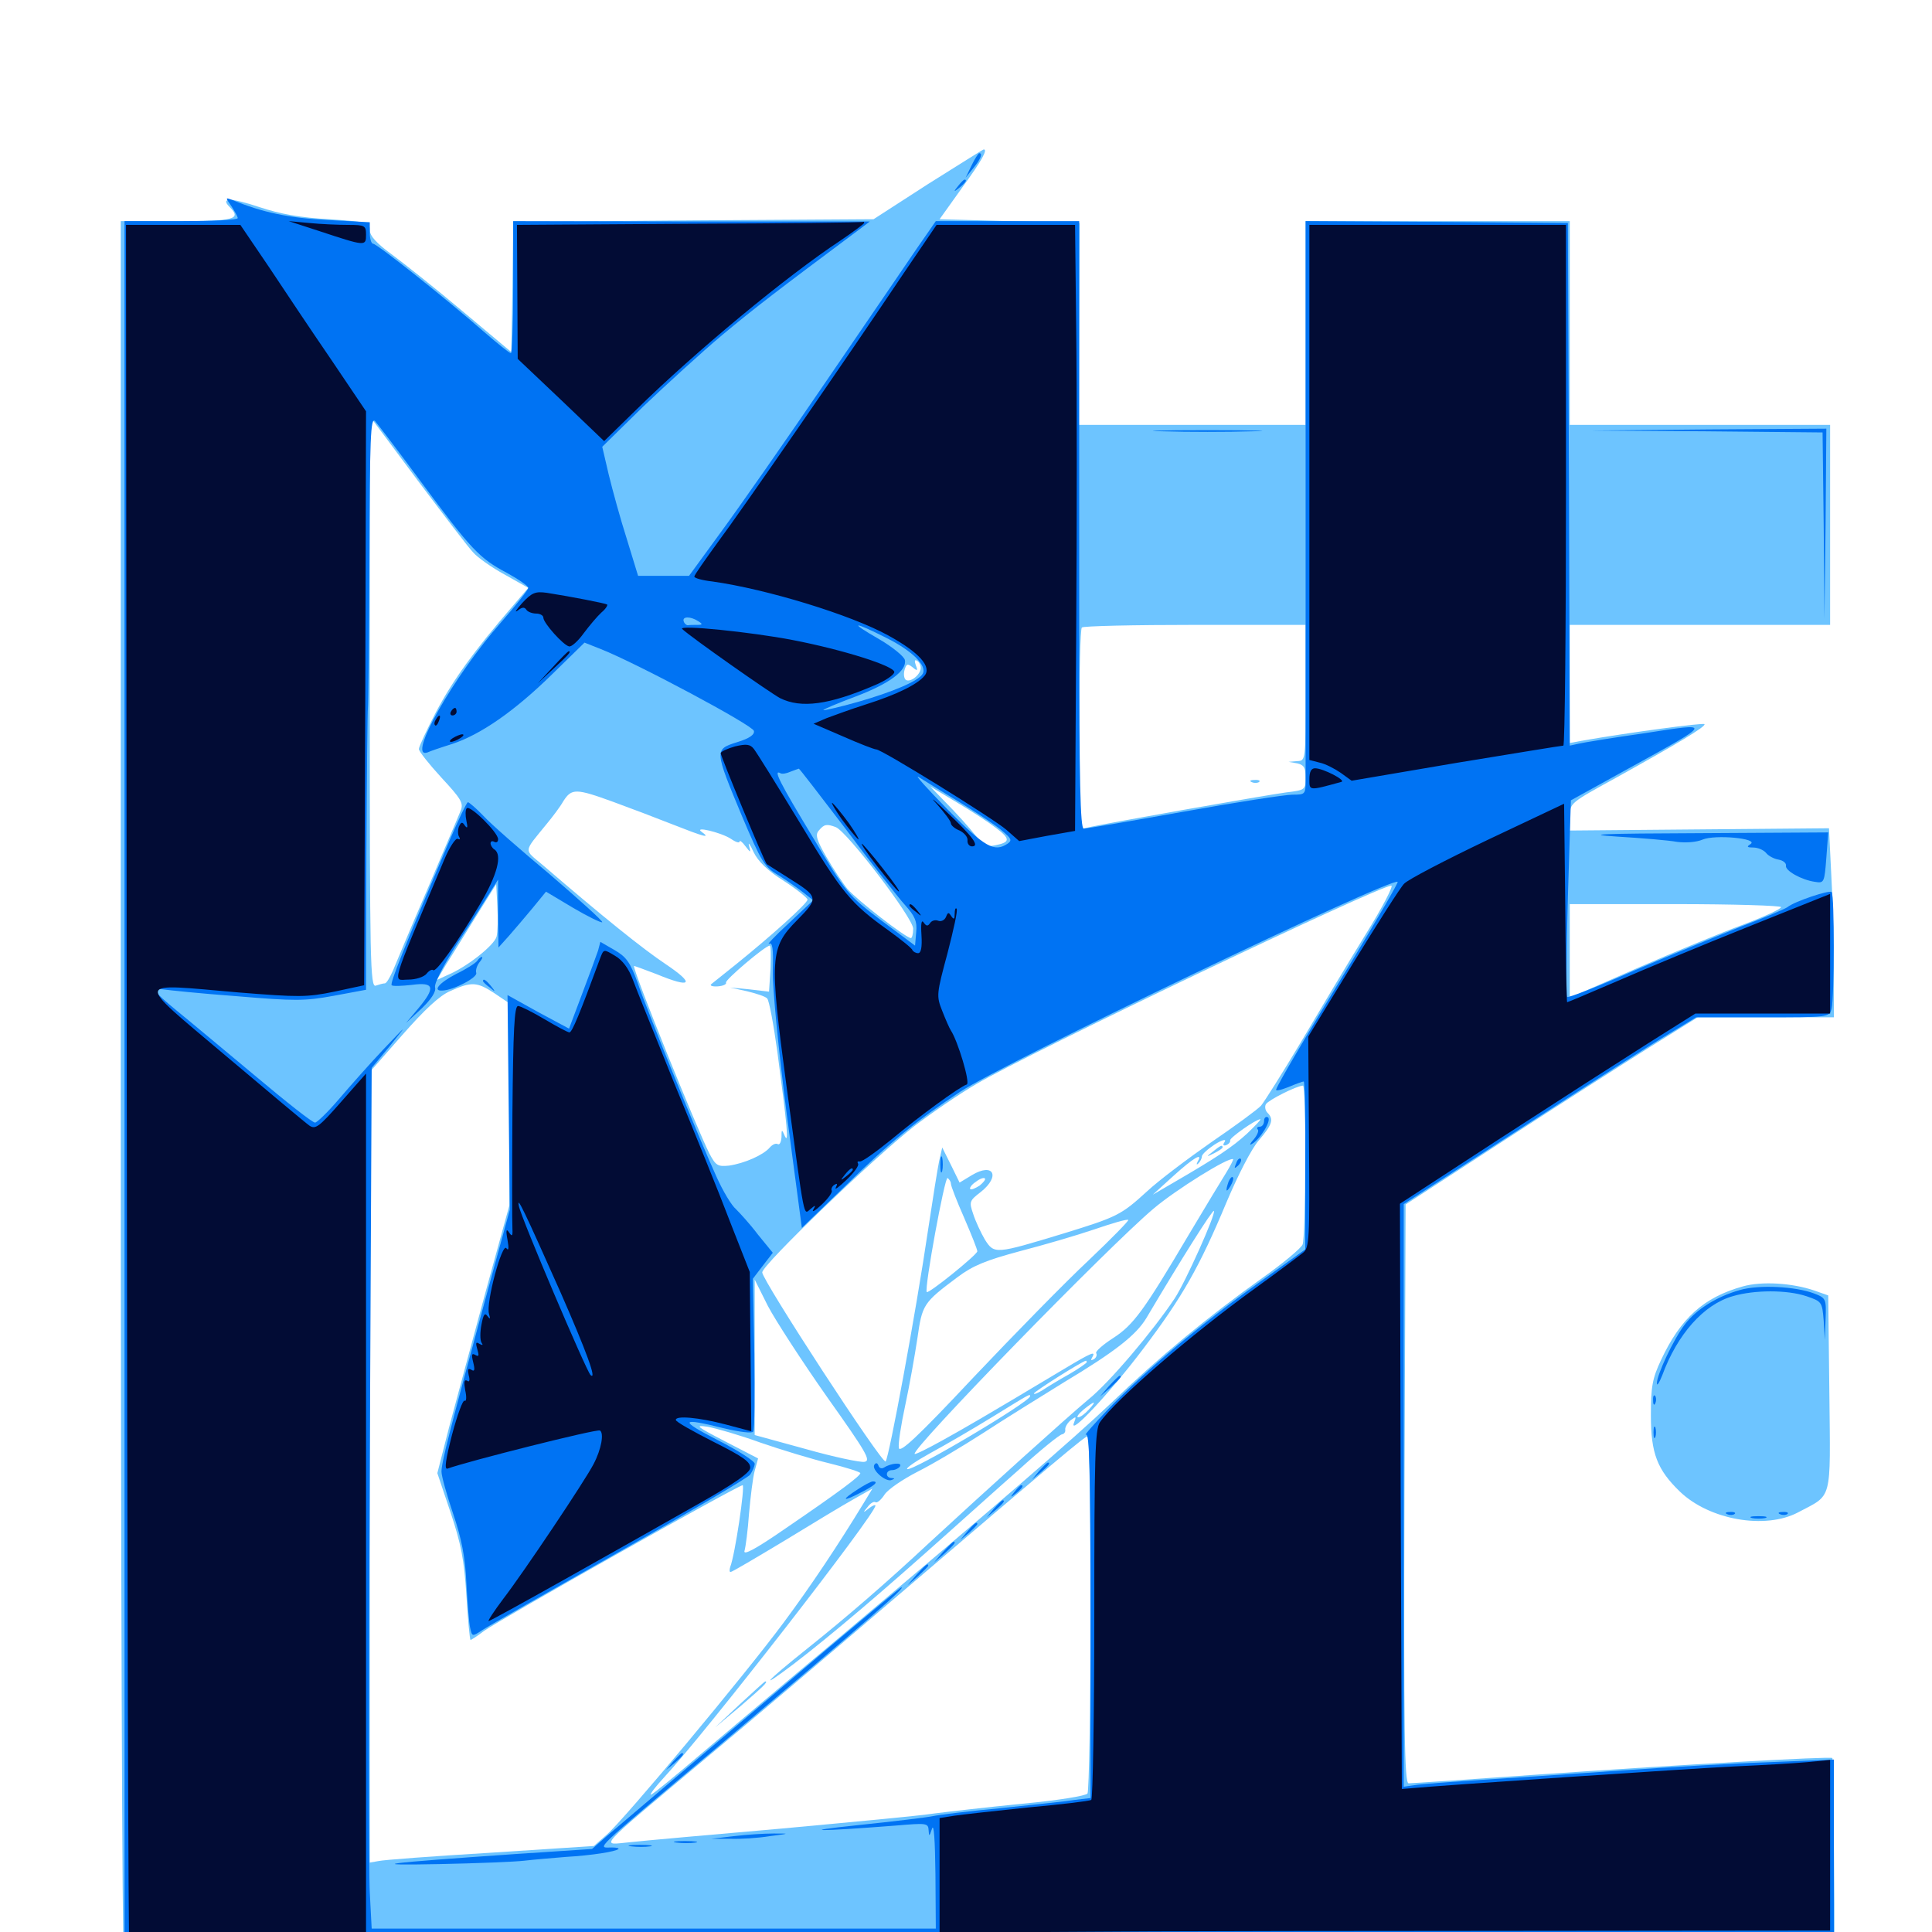<svg xmlns="http://www.w3.org/2000/svg" viewBox="0 -1000 1000 1000">
	<path fill="#6dc4ff" d="M480.273 -904.688L452.148 -886.523L358.984 -885.938L265.625 -885.156L265.234 -851.562L264.648 -817.773L239.258 -839.062C225.391 -850.781 208.789 -863.867 202.734 -868.359C194.922 -874.023 191.406 -877.93 191.406 -880.859C191.406 -884.961 190.234 -885.156 170.508 -886.523C155.664 -887.305 144.922 -889.258 134.375 -892.773C119.727 -897.656 113.867 -897.852 118.75 -892.969C125.195 -886.523 121.68 -885.547 91.797 -885.547H62.5V-437.891C62.5 -191.602 63.281 11.133 64.062 12.5C65.43 14.453 151.758 15.039 507.422 15.43L949.219 15.82L949.414 7.031C949.805 -7.227 948.828 -89.648 948.438 -90.039C947.656 -91.016 869.141 -86.523 800.977 -81.836C762.891 -79.102 730.469 -76.953 729.102 -76.953C726.953 -76.953 726.562 -103.711 726.953 -226.758L727.539 -376.562L778.32 -409.57C806.25 -427.734 840.234 -449.414 853.906 -458.008L878.711 -473.438H914.062H949.219V-498.438C949.219 -512.305 948.633 -534.375 947.852 -547.461L946.68 -571.289L879.492 -570.703L812.5 -570.117V-577.148C812.5 -584.375 812.695 -584.375 836.523 -597.461C868.164 -615.039 883.203 -624.023 882.227 -625.195C881.445 -625.977 843.555 -620.898 819.922 -616.797L812.5 -615.43V-646.094V-676.562H879.883H947.266V-728.32V-780.078H879.883H812.5V-832.812V-885.547H744.141H675.781V-832.812V-780.078H617.188H558.398L558.594 -832.422L558.789 -884.57L522.656 -885.547L486.328 -886.523L498.047 -902.93C508.398 -917.188 511.328 -922.656 509.18 -922.656C508.789 -922.656 495.898 -914.453 480.273 -904.688ZM244.922 -714.062C247.07 -711.523 254.492 -706.25 261.328 -702.539L273.438 -695.703L265.234 -686.133C245.312 -663.086 234.375 -647.852 225.781 -631.641C220.898 -622.266 216.797 -613.477 216.797 -612.305C216.797 -611.133 222.07 -604.492 228.516 -597.461C238.477 -586.719 240.039 -584.375 238.477 -580.469C237.5 -577.93 229.688 -559.766 221.289 -539.844C212.695 -519.922 204.688 -500.781 203.32 -497.461C201.758 -493.945 200 -491.016 199.219 -491.016C198.242 -491.016 196.289 -490.43 194.531 -489.844C191.602 -488.672 191.406 -502.539 191.406 -636.719V-784.57L216.016 -751.562C229.688 -733.398 242.578 -716.406 244.922 -714.062ZM359.961 -677.148C361.133 -677.734 360.156 -678.125 357.422 -678.125C354.688 -678.125 353.711 -677.734 355.078 -677.148C356.25 -676.758 358.594 -676.758 359.961 -677.148ZM675.781 -641.406C675.781 -606.25 675.781 -606.25 671.484 -606.055L666.992 -605.664L671.484 -604.883C674.805 -604.102 675.781 -602.734 675.781 -597.656C675.781 -591.211 675.586 -591.016 665.625 -589.844C654.297 -588.281 569.922 -573.438 563.086 -571.68L558.594 -570.703V-622.266C558.594 -650.781 559.18 -674.609 559.961 -675.195C560.547 -675.977 586.914 -676.562 618.555 -676.562H675.781ZM476.562 -654.297C476.562 -650.781 471.289 -646.68 468.945 -648.047C467.969 -648.633 467.578 -650.977 468.164 -653.125C469.141 -656.445 469.727 -656.641 472.266 -654.688C474.805 -652.539 475.195 -652.734 474.023 -655.664C473.242 -657.812 473.438 -658.789 474.609 -658.008C475.781 -657.422 476.562 -655.664 476.562 -654.297ZM515.234 -571.68C523.047 -565.82 523.047 -564.062 515.234 -562.5C510.352 -561.523 508.594 -562.109 507.031 -564.648C506.055 -566.602 499.805 -573.828 493.359 -580.664L481.445 -592.969L495.117 -584.766C502.734 -580.273 511.719 -574.414 515.234 -571.68ZM317.383 -584.961C325.977 -581.836 339.844 -576.562 348.242 -573.242C364.062 -566.992 368.164 -565.82 363.281 -569.336C358.594 -572.656 373.242 -569.141 378.32 -565.82C380.859 -564.062 382.812 -563.477 382.812 -564.453C382.812 -565.234 384.18 -564.258 385.742 -562.109C388.672 -558.398 388.672 -558.398 387.695 -562.305C387.109 -564.453 388.281 -562.891 390.039 -558.984C392.383 -554.102 397.461 -549.219 405.859 -543.945C412.5 -539.648 417.969 -535.156 417.969 -534.375C417.969 -532.422 399.023 -515.43 380.859 -500.781C375 -496.094 369.336 -491.602 368.164 -490.625C367.188 -489.844 368.75 -489.258 371.484 -489.453C374.414 -489.648 376.172 -490.625 375.781 -491.406C375 -492.578 396.094 -510.547 398.438 -510.547C399.023 -510.547 399.023 -505.273 398.828 -498.633L398.047 -486.719L388.086 -487.891L377.93 -488.867L386.719 -486.914C391.602 -485.742 396.289 -484.18 397.07 -483.203C398.047 -482.422 400.391 -469.922 402.344 -455.664C407.422 -417.578 408.398 -407.422 406.25 -411.914C404.688 -415.625 404.492 -415.625 404.492 -411.328C404.297 -408.789 403.516 -407.227 402.539 -407.812C401.562 -408.398 399.805 -407.617 398.438 -406.055C395.117 -402.148 385.352 -397.852 377.344 -396.68C371.484 -396.094 370.508 -396.68 367.188 -402.93C360.156 -416.992 328.125 -496.289 328.125 -500C328.125 -500.195 333.398 -498.242 340.039 -495.703C358.008 -488.281 359.961 -490.625 344.531 -500.977C332.812 -508.789 311.914 -525.586 281.055 -552.148C270.898 -560.742 270.703 -558.398 283.203 -573.828C285.938 -577.148 289.844 -582.227 291.602 -585.352C295.898 -591.992 298.047 -591.992 317.383 -584.961ZM432.617 -571.875C438.477 -569.531 472.656 -524.805 472.656 -519.336C472.656 -516.602 472.07 -514.453 471.484 -514.453C468.945 -514.453 443.359 -534.375 438.672 -539.844C436.133 -542.969 431.25 -550.391 427.734 -556.445C422.656 -565.234 421.875 -567.969 423.828 -570.117C426.562 -573.438 427.93 -573.633 432.617 -571.875ZM257.031 -515.234C255.859 -510.742 241.602 -499.414 231.641 -495.312L226.172 -492.773L230.664 -500.391C233.203 -504.492 240.234 -515.625 246.094 -525.195L256.836 -542.383L257.422 -531.055C257.812 -524.609 257.617 -517.578 257.031 -515.234ZM706.641 -516.016C697.852 -501.758 683.008 -476.953 673.438 -460.742C663.867 -444.727 654.492 -429.883 652.734 -427.734C650.977 -425.781 639.258 -417.188 626.953 -408.789C614.648 -400.195 599.609 -388.867 593.75 -383.398C580.273 -371.094 578.32 -370.117 550.391 -361.523C515.039 -350.781 514.648 -350.781 509.766 -358.398C507.617 -362.109 504.883 -367.969 503.711 -371.68C501.562 -377.93 501.758 -378.516 507.617 -383.008C517.969 -391.211 514.258 -398.438 503.125 -391.797L496.68 -387.891L492.188 -397.07L487.695 -406.055L486.133 -399.219C485.352 -395.508 482.812 -379.688 480.469 -364.062C474.023 -320.312 460.156 -245.508 458.398 -243.555C456.641 -241.992 394.531 -337.305 394.531 -341.406C394.531 -345.312 452.539 -400.977 472.852 -416.797C482.227 -424.023 496.875 -433.984 505.273 -438.867C532.617 -455.078 712.695 -541.016 720.117 -541.602C721.484 -541.797 715.43 -530.078 706.641 -516.016ZM921.875 -530.469C921.875 -529.492 912.891 -525.391 901.953 -521.289C890.82 -517.188 866.211 -507.031 847.266 -498.828L812.5 -483.594V-507.812V-532.031H867.188C897.266 -532.031 921.875 -531.25 921.875 -530.469ZM255.859 -485.938L263.672 -480.664V-428.516V-376.172L251.172 -330.664C244.336 -305.469 235.938 -274.219 232.422 -261.133L226.367 -237.5L233.203 -217.188C238.672 -200.781 240.234 -192.773 241.406 -174.219C242.188 -161.523 243.164 -151.172 243.555 -151.172C243.945 -151.172 247.266 -153.32 250.586 -155.859C258.008 -161.328 382.031 -231.25 384.375 -231.25C385.742 -231.25 380.469 -195.117 377.93 -188.867C377.539 -187.5 377.539 -186.328 378.125 -186.328C378.906 -186.328 391.406 -193.75 406.055 -202.539C420.703 -211.523 436.914 -221.289 442.188 -224.219L451.562 -229.492L447.07 -222.07C433.984 -200.586 419.727 -179.102 405.469 -159.961C385.352 -132.812 323.242 -58.398 314.062 -50.391L307.422 -44.531L253.711 -41.016C224.219 -39.258 198.242 -37.305 195.898 -36.719L191.406 -35.938V-240.43V-445.117L208.203 -464.258C219.727 -477.344 227.539 -484.766 233.203 -487.109C244.141 -491.992 246.875 -491.797 255.859 -485.938ZM675.586 -398.828C675.586 -376.953 675 -357.617 674.219 -355.859C673.438 -353.906 664.062 -346.094 653.32 -338.477C624.805 -318.164 599.805 -297.461 575.391 -274.023C554.297 -254.102 519.336 -223.828 430.859 -149.414C407.227 -129.688 376.758 -103.906 363.086 -92.383C349.414 -80.664 337.695 -71.094 336.914 -71.094C336.133 -71.094 339.258 -75.195 343.945 -80.273C365.039 -102.93 453.125 -216.211 453.125 -220.703C453.125 -221.289 451.562 -220.703 449.805 -219.336C446.68 -216.797 446.484 -216.992 449.023 -219.922C450.391 -221.875 452.344 -223.047 453.125 -222.461C453.906 -221.875 456.055 -223.633 457.812 -226.367C459.57 -229.102 467.383 -234.375 475 -238.281C482.812 -242.188 497.852 -251.172 508.789 -258.203C519.531 -265.234 538.477 -276.953 550.781 -284.57C577.148 -300.391 588.086 -308.984 593.359 -317.773C611.523 -348.438 627.539 -373.828 628.32 -373.242C629.492 -371.875 613.672 -336.523 608.008 -327.93C596.68 -310.938 574.219 -284.375 563.281 -275.586C552.734 -266.797 510.742 -228.906 480.469 -200.977C459.57 -181.445 437.695 -162.5 417.578 -146.484C396.289 -129.492 391.602 -124.219 410.742 -138.672C430.859 -154.102 457.227 -176.562 491.211 -207.031C499.805 -214.648 516.016 -229.297 527.344 -239.258C538.477 -249.414 548.633 -257.617 549.805 -257.617C550.781 -257.812 551.562 -258.789 551.367 -259.961C551.172 -261.133 552.344 -263.281 554.102 -264.844C557.031 -266.992 557.227 -266.992 555.859 -263.477C553.125 -256.25 574.414 -278.906 591.797 -301.953C611.914 -328.516 620.898 -344.336 634.766 -377.539C640.625 -391.406 647.656 -405.273 651.562 -409.766C658.594 -417.969 659.375 -420.703 656.055 -424.023C654.883 -425.195 654.492 -427.344 655.273 -428.516C656.641 -430.664 670.898 -437.891 674.414 -438.086C675.195 -438.281 675.781 -420.508 675.586 -398.828ZM645.508 -413.281C637.891 -406.25 629.297 -400.586 607.422 -387.891L596.68 -381.641L607.422 -391.406C617.773 -400.781 622.852 -403.711 619.922 -398.828C619.141 -397.266 619.336 -396.875 620.312 -397.852C621.289 -398.828 622.07 -400.391 622.07 -401.367C622.07 -402.539 625.195 -405.273 628.711 -407.617C632.422 -409.961 634.766 -410.547 633.984 -409.18C632.812 -407.422 633.008 -406.836 634.57 -407.227C635.938 -407.812 636.914 -408.789 636.719 -409.766C636.523 -411.133 649.805 -420.508 652.344 -420.703C652.93 -420.703 649.805 -417.383 645.508 -413.281ZM634.766 -393.164C632.422 -389.453 623.828 -375.195 615.43 -361.133C591.992 -321.484 586.719 -314.258 576.172 -307.422C570.703 -303.906 566.797 -300.391 567.383 -299.609C567.969 -298.633 567.383 -297.266 566.211 -296.484C564.648 -295.703 564.453 -295.898 565.234 -297.266C567.383 -300.977 565.43 -300.195 550.391 -291.211C508.984 -266.406 499.805 -261.133 487.5 -254.297C480.078 -250.195 473.828 -247.07 473.438 -247.461C471.289 -249.609 573.242 -354.297 597.07 -374.414C608.594 -384.18 636.133 -401.367 638.281 -400C638.477 -399.805 636.914 -396.68 634.766 -393.164ZM492.188 -387.305C492.188 -386.133 495.312 -378.125 499.023 -369.727C502.734 -361.133 505.859 -353.32 505.859 -352.344C505.859 -350.586 480.469 -330.078 479.688 -331.25C478.32 -333.008 489.062 -391.211 490.43 -390.234C491.406 -389.648 492.188 -388.281 492.188 -387.305ZM507.031 -386.328C504.883 -384.961 502.734 -383.984 502.148 -384.57C501.758 -385.156 502.93 -386.914 505.078 -388.281C507.031 -389.844 509.18 -390.625 509.766 -390.039C510.352 -389.648 508.984 -387.891 507.031 -386.328ZM563.477 -347.656C551.562 -336.523 524.805 -309.18 503.906 -287.109C474.609 -255.859 465.625 -247.656 465.234 -250.586C464.844 -252.734 466.406 -262.695 468.555 -272.656C470.703 -282.617 473.438 -298.047 474.805 -307.031C477.344 -324.805 477.734 -325.586 495.508 -338.867C503.516 -344.922 510.352 -347.656 527.734 -352.344C539.844 -355.469 557.227 -360.547 566.406 -363.672C575.586 -366.797 583.398 -369.141 583.984 -368.555C584.375 -368.164 575.195 -358.789 563.477 -347.656ZM427.93 -277.148C448.438 -248.242 450.977 -243.945 447.461 -243.359C445.312 -242.969 431.445 -245.898 416.992 -250L390.625 -257.227V-297.461V-337.695L397.461 -324.023C401.367 -316.602 415.039 -295.508 427.93 -277.148ZM562.5 -294.922C562.5 -294.531 558.398 -291.602 553.32 -288.672C548.047 -285.742 541.992 -282.031 539.648 -280.469C537.109 -278.906 535.156 -278.125 535.156 -278.711C535.156 -279.688 560.547 -295.703 562.109 -295.703C562.305 -295.703 562.5 -295.312 562.5 -294.922ZM533.203 -277.344C533.203 -274.414 471.289 -237.695 469.531 -239.648C468.945 -240.234 474.414 -243.945 481.836 -248.047C489.062 -251.953 503.516 -260.352 513.672 -266.602C533.008 -278.516 533.203 -278.711 533.203 -277.344ZM563.477 -270.312C561.523 -268.164 559.18 -266.406 558.008 -266.406C557.031 -266.406 558.203 -268.164 560.742 -270.312C566.797 -275.195 567.969 -275.195 563.477 -270.312ZM393.555 -253.32C404.297 -249.609 420.312 -244.727 429.297 -242.578C438.086 -240.43 445.312 -238.086 445.312 -237.5C445.117 -235.938 435.352 -228.516 406.445 -208.789C391.211 -198.242 384.57 -194.727 385.352 -197.266C385.938 -199.219 387.109 -208.008 387.695 -216.602C388.477 -225.195 389.648 -235.156 390.625 -238.672L392.383 -245.117L375.391 -253.906C360.352 -261.719 359.375 -262.5 366.211 -261.523C370.508 -260.742 382.812 -257.227 393.555 -253.32ZM564.453 -165.43C564.453 -115.039 563.672 -73.047 562.891 -71.68C562.109 -70.508 548.047 -68.164 529.297 -66.406C511.523 -64.648 491.016 -62.305 483.398 -61.328C475.977 -60.156 440.234 -56.836 404.297 -53.516C368.359 -50.391 333.203 -47.266 326.172 -46.484C310.742 -45.117 306.836 -40.82 365.234 -89.844C389.453 -109.961 432.422 -146.484 460.938 -170.898C548.633 -245.703 561.523 -256.641 563.086 -256.641C563.867 -256.641 564.453 -215.625 564.453 -165.43ZM648.047 -595.117C646.484 -595.703 647.07 -596.289 649.219 -596.289C651.367 -596.484 652.539 -595.898 651.758 -595.312C651.172 -594.727 649.414 -594.531 648.047 -595.117ZM382.812 -117.773L370.117 -105.859L383.398 -116.992C394.922 -126.953 397.852 -129.688 396.094 -129.688C395.703 -129.688 389.844 -124.219 382.812 -117.773ZM627.734 -403.906C624.219 -401.172 624.219 -400.977 628.516 -403.125C630.859 -404.297 632.812 -405.664 632.812 -406.055C632.812 -407.617 631.836 -407.227 627.734 -403.906ZM902.148 -334.18C881.836 -328.516 869.922 -317.773 859.766 -296.094C855.273 -286.523 854.492 -282.422 854.492 -267.383C854.492 -247.656 857.812 -239.258 869.531 -227.93C884.766 -213.281 913.672 -208.203 930.664 -217.188C948.633 -226.758 947.461 -221.875 946.875 -278.906L946.289 -329.492L939.062 -332.031C927.734 -335.938 911.914 -336.914 902.148 -334.18Z"/>
	<path fill="#0073f3" d="M502.93 -914.453L499.805 -908.008L503.711 -912.891C507.617 -917.578 508.789 -920.703 506.836 -920.703C506.445 -920.703 504.492 -917.773 502.93 -914.453ZM495.898 -903.711C493.359 -900.586 493.555 -900.391 496.68 -902.93C499.805 -905.469 500.781 -907.031 499.219 -907.031C498.828 -907.031 497.266 -905.469 495.898 -903.711ZM119.727 -893.359C121.484 -890.625 123.047 -887.891 123.047 -887.109C123.047 -886.133 109.961 -885.547 93.75 -885.547H64.453V-436.133V13.477L74.805 12.109C80.273 11.523 94.727 9.375 106.445 7.812C124.414 5.078 162.305 4.297 342.773 3.125C460.938 2.344 645.703 1.562 753.516 1.367L949.219 1.172V-44.141V-89.258L915.82 -87.891C897.656 -87.305 864.453 -85.352 842.188 -83.789C819.922 -82.227 787.305 -80.078 769.531 -78.906C751.758 -77.734 734.961 -76.562 732.031 -75.977L726.562 -75.195V-225.977V-376.758L788.477 -416.797C822.461 -438.867 856.445 -460.547 864.062 -465.039L877.93 -473.438H912.305C946.484 -473.438 946.875 -473.438 948.047 -477.93C949.414 -483.398 949.609 -536.914 948.047 -538.281C946.875 -539.453 928.711 -533.398 925.195 -530.469C923.828 -529.492 913.281 -525 901.367 -520.508C889.648 -515.82 864.648 -505.664 845.898 -497.656C827.344 -489.453 811.719 -483.398 811.133 -483.984C810.547 -484.375 810.742 -507.617 811.523 -535.352L813.086 -585.742L842.773 -602.148C887.109 -626.562 886.719 -625.977 851.367 -620.508C834.766 -618.164 819.336 -615.625 816.992 -615.039L812.5 -614.062L812.109 -749.219L811.523 -884.57L743.555 -885.156L675.781 -885.547V-744.531V-596.094C675.781 -588.867 675.586 -588.672 668.945 -588.672C665.234 -588.672 639.844 -584.766 612.695 -579.883C585.352 -575 562.109 -571.094 560.938 -571.094C559.18 -571.094 558.594 -595.703 558.594 -674.219V-831.445V-885.547H521.484H484.375L474.609 -871.484C469.336 -863.672 448.047 -832.617 427.539 -802.539C407.031 -772.461 382.617 -737.5 373.438 -725L356.641 -701.953H343.555H330.273L324.414 -721.094C321.094 -731.445 316.992 -746.484 315.039 -754.492L311.719 -768.75L333.008 -789.648C344.922 -800.977 363.281 -817.773 374.023 -826.758C390.625 -840.625 402.148 -849.414 444.531 -881.055L450.195 -885.352H358.008L265.625 -885.547V-851.367C265.625 -832.617 265.039 -817.188 264.453 -817.188C263.672 -817.188 257.422 -822.266 250.195 -828.516C231.25 -845.117 195.117 -873.828 193.164 -873.828C192.188 -873.828 191.406 -876.367 191.406 -879.492V-884.961L169.531 -886.133C149.805 -887.109 135.742 -890.039 120.312 -896.484C116.602 -897.852 116.602 -897.852 119.727 -893.359ZM217.773 -750.781C243.945 -715.43 248.242 -710.938 262.305 -703.516C268.359 -700.195 273.438 -696.68 273.438 -695.703C273.438 -694.727 267.188 -686.914 259.57 -678.125C234.961 -650.391 210.156 -606.641 221.289 -610.547C222.461 -611.133 228.125 -613.086 233.789 -614.844C248.828 -619.727 266.406 -632.031 285.547 -650.781L302.539 -667.383L310.938 -664.062C329.688 -656.641 389.648 -624.609 390.234 -621.68C390.625 -619.727 387.891 -617.773 381.445 -615.82C369.727 -612.109 369.727 -611.914 383.984 -577.734C394.141 -553.711 395.703 -551.172 403.125 -546.875C407.422 -544.141 413.281 -540.039 416.016 -537.891L420.898 -533.984L408.203 -522.07C401.172 -515.625 396.68 -510.742 398.047 -511.523C399.805 -512.5 400.391 -509.18 400 -497.461C399.805 -488.867 402.93 -456.641 407.227 -423.242L415.039 -364.453L437.5 -386.133C460.938 -409.18 474.414 -419.922 497.07 -434.961C519.922 -450 720.703 -546.289 723.438 -543.555C723.828 -543.164 713.086 -524.609 699.609 -502.344C675.781 -463.477 661.914 -439.844 660.547 -436.133C660.156 -435.156 662.891 -435.742 666.797 -437.305C670.508 -438.867 674.219 -440.234 674.805 -440.234C675.391 -440.234 675.781 -420.703 675.586 -396.875V-353.32L651.367 -335.938C621.289 -314.453 593.555 -291.211 574.219 -271.289C566.211 -262.891 560.742 -256.641 562.109 -257.422C563.867 -258.594 564.453 -239.258 564.453 -164.062V-69.336L556.25 -68.359C551.562 -67.578 534.18 -65.82 517.578 -64.062C500.977 -62.5 485.156 -60.547 482.812 -59.961C480.273 -59.375 462.695 -57.227 443.75 -55.273C411.914 -51.953 423.242 -51.953 463.477 -55.078C479.688 -56.445 480.469 -56.445 480.664 -52.539C480.859 -49.219 481.055 -49.414 482.422 -53.516C483.398 -56.445 483.984 -47.266 484.18 -30.078L484.375 -1.758H338.477H192.383L191.406 -20.312C190.82 -30.469 190.82 -130.664 191.406 -242.969L192.383 -447.266L201.953 -458.789C211.133 -470.312 211.133 -470.117 198.438 -456.836C191.406 -449.414 181.055 -437.695 175.391 -431.055C169.727 -424.414 164.062 -418.945 163.086 -418.945C161.914 -418.75 147.852 -429.883 131.836 -443.359C115.625 -456.836 97.461 -472.07 91.406 -476.953C79.102 -487.109 77.93 -488.867 84.57 -487.891C86.914 -487.5 103.906 -485.742 122.461 -484.375C152.539 -481.836 157.812 -481.836 172.656 -484.57L189.453 -487.695L189.648 -559.57C189.844 -599.219 190.234 -632.617 190.43 -633.594C190.625 -634.766 191.016 -669.141 191.211 -710.156C191.406 -773.242 191.797 -784.375 194.141 -782.031C195.508 -780.469 206.25 -766.406 217.773 -750.781ZM361.328 -678.516C363.867 -676.953 363.672 -676.562 360.938 -676.562C358.984 -676.562 356.836 -676.562 356.055 -676.367C355.273 -676.367 354.297 -677.148 353.906 -678.32C352.93 -681.055 357.422 -681.055 361.328 -678.516ZM458.984 -669.727C472.266 -663.086 480.078 -655.273 477.539 -651.172C475.391 -647.461 461.914 -641.797 444.141 -636.719C434.57 -633.984 426.562 -632.227 426.172 -632.422C425.977 -632.812 433.398 -635.938 442.773 -639.453C460.352 -646.094 469.531 -652.93 468.359 -658.398C467.969 -660.156 462.109 -665.039 455.078 -669.141C439.062 -678.32 441.211 -678.711 458.984 -669.727ZM437.891 -570.703C450.977 -553.125 464.844 -535.547 468.359 -531.641C473.633 -525.781 474.805 -523.047 474.219 -517.383L473.633 -510.547L456.055 -523.633C438.867 -536.719 438.086 -537.5 420.508 -566.992C403.711 -594.727 400 -601.953 403.906 -599.805C404.688 -599.219 407.031 -599.609 409.18 -600.586C411.328 -601.367 413.281 -602.148 413.477 -602.148C413.672 -602.344 424.609 -588.086 437.891 -570.703ZM496.094 -585.156C505.273 -579.492 515.43 -572.852 518.555 -570.117C523.438 -566.016 524.023 -565.039 521.484 -563.281C514.648 -558.789 509.961 -561.328 490.625 -580.859C480.078 -591.602 473.242 -599.219 475.391 -597.852C477.734 -596.484 486.914 -590.625 496.094 -585.156ZM232.617 -564.844C208.594 -508.203 201.758 -491.016 202.734 -490.039C203.32 -489.453 208.008 -489.648 213.281 -490.234C224.805 -491.797 225.586 -488.867 216.406 -477.93L210.156 -470.508L218.164 -477.93C223.242 -482.812 225.781 -486.719 225.195 -488.867C224.609 -491.016 229.492 -500.195 236.719 -511.719C243.75 -522.266 251.172 -534.18 253.516 -537.891L257.812 -544.727V-527.148L258.008 -509.57L263.281 -515.43C266.211 -518.75 271.68 -525.195 275.586 -529.883L282.617 -538.477L296.68 -530.078C304.297 -525.586 311.133 -522.266 311.719 -522.656C312.109 -523.242 300 -534.18 284.766 -547.266C269.336 -560.156 253.711 -573.828 250.195 -577.734C246.484 -581.641 242.773 -584.766 242.188 -584.766C241.602 -584.766 237.305 -575.781 232.617 -564.844ZM309.57 -508.008C308.789 -505.664 305.078 -495.508 301.367 -485.742L294.531 -467.578L278.516 -476.172L262.695 -484.961L263.281 -429.297L263.867 -373.828L251.172 -327.344C232.422 -258.203 228.516 -242.969 228.516 -238.281C228.516 -235.938 231.25 -226.172 234.57 -216.406C238.867 -203.711 240.82 -194.141 241.406 -180.469C241.992 -170.312 242.773 -159.766 243.359 -157.422C244.336 -152.93 244.336 -152.734 249.609 -156.25C252.539 -158.203 284.375 -176.367 320.312 -196.68C356.25 -216.992 386.914 -234.961 388.281 -236.719C389.453 -238.477 390.625 -241.016 390.625 -242.383C390.625 -243.75 382.031 -249.219 371.68 -254.492C351.172 -265.039 351.953 -266.406 374.609 -260.742C382.812 -258.789 389.258 -258.008 389.844 -258.984C390.625 -259.961 390.625 -278.125 390.43 -299.414L389.648 -338.086L394.727 -344.727L400 -351.562L392.188 -361.133C388.086 -366.602 382.812 -372.266 380.859 -374.219C378.711 -375.977 374.219 -383.398 370.898 -390.82C362.305 -409.57 335.352 -475.781 330.078 -491.211C326.172 -501.953 324.219 -504.688 318.164 -508.203L310.742 -512.5ZM247.07 -502.734C246.289 -501.562 241.406 -498.438 236.133 -495.898C227.148 -491.211 223.633 -486.914 229.102 -487.305C234.766 -487.5 247.461 -494.141 246.484 -496.484C246.094 -497.852 246.875 -500.195 248.047 -501.758C249.414 -503.32 250 -504.688 249.414 -504.688C248.828 -504.688 247.656 -503.711 247.07 -502.734ZM250 -492.188C250 -491.797 251.562 -490.234 253.516 -488.867C256.445 -486.328 256.641 -486.523 254.102 -489.648C251.562 -492.773 250 -493.75 250 -492.188ZM654.297 -419.922C654.297 -418.164 653.32 -416.797 651.953 -416.797C650.781 -416.797 650.391 -416.211 650.977 -415.43C651.758 -414.844 650.781 -412.5 649.023 -410.352C647.07 -408.203 646.484 -407.031 647.852 -407.812C652.344 -410.352 658.398 -420.312 656.25 -421.68C655.273 -422.266 654.297 -421.484 654.297 -419.922ZM486.719 -397.266C486.719 -393.555 487.109 -391.992 487.695 -393.945C488.086 -395.703 488.086 -398.828 487.695 -400.781C487.109 -402.539 486.719 -400.977 486.719 -397.266ZM639.844 -397.852C638.672 -395.117 638.867 -394.922 640.82 -396.68C642.188 -398.047 642.773 -399.609 642.188 -400.195C641.602 -400.781 640.43 -399.805 639.844 -397.852ZM635.938 -388.477C634.18 -383.398 634.57 -382.227 636.914 -386.133C638.086 -388.086 638.672 -390.234 638.086 -390.625C637.695 -391.211 636.719 -390.234 635.938 -388.477ZM574.023 -282.617L569.336 -277.148L574.805 -281.836C579.688 -286.328 581.055 -287.891 579.492 -287.891C579.102 -287.891 576.758 -285.547 574.023 -282.617ZM452.539 -241.797C450.977 -239.258 458.594 -232.617 461.523 -233.984C463.281 -234.57 463.086 -234.961 461.523 -234.961C458.008 -235.156 458.398 -239.062 461.719 -239.062C463.281 -239.062 465.234 -240.039 465.82 -241.016C467.188 -243.164 461.328 -242.773 457.617 -240.43C456.445 -239.648 455.078 -240.039 454.688 -241.406C454.102 -242.969 453.32 -242.969 452.539 -241.797ZM537.891 -238.672L534.18 -234.18L538.672 -237.891C542.773 -241.406 543.945 -242.969 542.383 -242.969C541.992 -242.969 540.039 -241.016 537.891 -238.672ZM443.945 -229.102C435.156 -223.438 435.938 -222.461 445.312 -227.344C452.734 -231.055 455.078 -233.203 451.758 -233.203C450.781 -233.203 447.266 -231.25 443.945 -229.102ZM525.195 -227.93C522.656 -224.805 522.852 -224.609 525.977 -227.148C529.102 -229.688 530.078 -231.25 528.516 -231.25C528.125 -231.25 526.562 -229.688 525.195 -227.93ZM514.453 -219.141L510.742 -214.648L515.234 -218.359C519.336 -221.875 520.508 -223.438 518.945 -223.438C518.555 -223.438 516.602 -221.484 514.453 -219.141ZM500.781 -207.422L497.07 -202.93L501.562 -206.641C503.906 -208.789 505.859 -210.742 505.859 -211.133C505.859 -212.695 504.297 -211.523 500.781 -207.422ZM488.086 -196.68L483.398 -191.211L488.867 -195.898C493.75 -200.391 495.117 -201.953 493.555 -201.953C493.164 -201.953 490.82 -199.609 488.086 -196.68ZM474.414 -184.961L469.727 -179.492L475.195 -184.18C478.125 -186.914 480.469 -189.258 480.469 -189.648C480.469 -191.211 478.906 -189.844 474.414 -184.961ZM428.32 -146.68C393.359 -116.992 331.641 -64.648 314.258 -49.805L306.445 -42.969L267.969 -40.43C197.07 -35.547 188.281 -34.375 227.539 -35.156C246.875 -35.547 266.602 -36.328 271.484 -36.914C276.367 -37.5 285.938 -38.281 292.969 -38.867C306.25 -39.648 318.75 -41.602 320.117 -42.969C320.508 -43.359 319.141 -43.75 316.797 -43.75C308.984 -43.75 305.078 -40.039 371.094 -95.508C449.219 -161.328 469.922 -179.297 466.406 -178.32C466.016 -178.32 449.023 -164.062 428.32 -146.68ZM348.438 -88.281L344.727 -83.789L349.219 -87.5C353.32 -91.016 354.492 -92.578 352.93 -92.578C352.539 -92.578 350.586 -90.625 348.438 -88.281ZM379.883 -49.609C386.328 -50.391 395.508 -50.977 400.391 -50.977C408.984 -50.977 408.984 -50.977 398.438 -49.609C392.578 -48.633 383.398 -48.047 377.93 -48.242H368.164ZM350.195 -46.289C347.07 -46.68 349.219 -47.07 354.492 -47.07C359.961 -47.07 362.305 -46.68 359.961 -46.289C357.422 -45.898 353.125 -45.898 350.195 -46.289ZM326.758 -44.336C323.633 -44.727 325.781 -45.117 331.055 -45.117C336.523 -45.117 338.867 -44.727 336.523 -44.336C333.984 -43.945 329.688 -43.945 326.758 -44.336ZM602.148 -776.758C589.453 -776.953 599.805 -777.344 625 -777.344C650.195 -777.344 660.547 -776.953 648.047 -776.758C635.352 -776.367 614.648 -776.367 602.148 -776.758ZM883.203 -776.758L943.359 -776.172L943.945 -727.734L944.336 -679.492L944.922 -728.906L945.312 -778.125L884.375 -777.734L823.242 -777.148ZM836.914 -566.992C849.805 -566.211 863.867 -565.039 867.969 -564.258C872.461 -563.672 878.125 -564.062 881.25 -565.43C887.695 -568.164 910.547 -566.016 906.055 -563.086C903.906 -561.719 904.297 -561.328 907.422 -561.328C909.766 -561.328 912.695 -560.156 914.062 -558.594C915.234 -557.031 918.164 -555.469 920.508 -555.078C922.852 -554.688 924.609 -553.32 924.414 -551.953C923.828 -549.414 932.422 -544.531 939.453 -543.555C944.141 -542.773 944.336 -543.164 945.312 -556.055L946.289 -569.141L879.883 -568.75C828.906 -568.555 818.945 -568.164 836.914 -566.992ZM900.391 -332.227C888.672 -328.906 877.93 -322.266 872.07 -314.453C866.406 -307.227 857.422 -288.086 857.617 -283.984C857.617 -282.422 858.789 -284.18 860.352 -288.086C868.164 -309.375 881.836 -324.805 896.875 -329.102C908.203 -332.422 925 -332.422 934.961 -329.102C942.969 -326.367 943.164 -326.172 943.945 -316.406L944.531 -306.445L944.922 -317.188C945.312 -327.734 945.117 -328.125 939.062 -330.469C929.297 -334.18 910.352 -335.156 900.391 -332.227ZM855.664 -275C855.664 -272.852 856.25 -272.266 856.836 -273.828C857.422 -275.195 857.227 -276.953 856.641 -277.539C856.055 -278.32 855.469 -277.148 855.664 -275ZM855.859 -258.594C855.859 -255.859 856.25 -254.883 856.836 -256.25C857.227 -257.422 857.227 -259.766 856.836 -261.133C856.25 -262.305 855.859 -261.328 855.859 -258.594ZM894.141 -216.211C892.578 -216.797 893.164 -217.383 895.312 -217.383C897.461 -217.578 898.633 -216.992 897.852 -216.406C897.266 -215.82 895.508 -215.625 894.141 -216.211ZM921.484 -216.211C919.922 -216.797 920.508 -217.383 922.656 -217.383C924.805 -217.578 925.977 -216.992 925.195 -216.406C924.609 -215.82 922.852 -215.625 921.484 -216.211ZM906.836 -214.258C904.883 -214.844 906.445 -215.234 910.156 -215.234C913.867 -215.234 915.43 -214.844 913.672 -214.258C911.719 -213.867 908.594 -213.867 906.836 -214.258ZM945.312 9.961C945.312 12.695 940.625 12.891 902.93 11.523C859.961 9.961 561.133 9.57 502.93 11.133C485.742 11.523 415.039 11.133 345.703 10.352C261.328 9.18 220.703 9.375 222.656 10.742C224.609 12.109 222.266 12.891 213.867 13.477C207.422 13.867 369.727 14.258 574.805 14.453C946.094 14.844 947.266 14.844 947.266 10.938C947.266 8.789 946.875 7.031 946.289 7.031C945.703 7.031 945.312 8.398 945.312 9.961Z"/>
	<path fill="#020c35" d="M165.039 -880.469C189.258 -872.461 189.453 -872.461 189.453 -878.516C189.453 -883.203 188.867 -883.594 180.273 -883.594C175 -883.594 166.016 -883.984 160.156 -884.57L149.414 -885.547ZM357.031 -884.18L267.578 -883.594L267.773 -848.828L267.969 -814.258L290.43 -792.969L312.695 -771.68L329.688 -788.281C360.156 -818.164 407.031 -857.031 435.156 -875.586C441.797 -880.078 447.266 -884.18 447.266 -884.57C447.266 -885.156 447.07 -885.352 446.875 -885.156C446.484 -884.766 406.055 -884.375 357.031 -884.18ZM65.625 -437.109C65.82 -191.602 66.406 9.766 66.992 10.156C67.383 10.742 81.445 9.18 97.852 7.031C114.453 4.688 141.797 2.344 158.789 1.758L189.453 0.586V-221.875V-444.336L176.562 -429.688C165.234 -416.797 163.281 -415.234 160.156 -417.383C158.398 -418.555 138.672 -435.156 116.406 -453.906C69.336 -493.75 68.75 -491.016 123.242 -486.328C154.688 -483.789 158.789 -483.789 173.047 -486.719L188.477 -490.039L189.062 -638.672L189.453 -787.109L171.68 -813.477C161.914 -827.734 147.266 -849.609 139.258 -861.719L124.414 -883.594H94.922H65.234ZM468.555 -859.766C436.719 -812.305 383.789 -735.742 371.68 -719.531C365.039 -710.352 359.375 -702.344 359.375 -701.562C359.375 -700.781 363.477 -699.609 368.75 -699.023C396.68 -695.117 440.234 -681.836 459.766 -671.094C475.781 -662.305 482.422 -654.883 478.516 -650.195C474.805 -645.703 464.062 -640.43 448.047 -635.352C440.625 -633.008 431.641 -629.688 427.93 -628.32L421.094 -625.391L436.523 -618.75C444.922 -615.039 452.539 -612.109 453.516 -612.109C456.445 -612.109 514.062 -576.367 520.898 -570.508L527.539 -564.648L541.992 -567.383L556.445 -569.922L557.031 -672.461C557.422 -729.102 557.422 -799.609 557.031 -829.492L556.445 -883.594H520.703H484.766ZM677.734 -745.117V-606.641L683.008 -605.273C685.938 -604.688 690.82 -602.148 693.945 -600L699.609 -595.898L753.516 -605.078C783.398 -609.961 808.203 -614.062 809.18 -614.062C809.961 -614.062 810.547 -674.805 810.547 -748.828V-883.594H744.141H677.734ZM270.312 -687.891C267.188 -684.375 266.016 -682.617 267.969 -683.984C270.117 -685.742 271.484 -685.938 272.461 -684.375C273.047 -683.398 275.391 -682.422 277.539 -682.422C279.492 -682.422 281.25 -681.445 281.25 -680.273C281.25 -677.539 291.602 -666.016 294.531 -665.43C295.703 -665.039 299.219 -668.164 302.148 -672.266C305.078 -676.172 309.18 -681.055 311.328 -683.008C313.477 -684.766 314.648 -686.719 314.258 -687.109C313.477 -687.695 295.508 -691.211 283.008 -693.164C277.148 -693.945 275.391 -693.359 270.312 -687.891ZM353.125 -674.414C358.203 -669.727 398.633 -641.406 403.711 -638.672C414.648 -633.203 429.102 -635.156 452.734 -645.312C458.398 -647.656 462.891 -650.781 462.891 -652.148C462.891 -655.273 436.523 -663.672 410.156 -668.75C388.867 -672.852 350.586 -676.758 353.125 -674.414ZM286.133 -654.688L278.32 -646.289L286.719 -654.102C294.336 -661.133 295.898 -662.891 294.336 -662.891C293.945 -662.891 290.234 -659.18 286.133 -654.688ZM233.398 -631.641C232.812 -630.664 233.203 -629.688 234.18 -629.688C235.352 -629.688 236.328 -630.664 236.328 -631.641C236.328 -632.812 235.938 -633.594 235.547 -633.594C234.961 -633.594 233.984 -632.812 233.398 -631.641ZM225.586 -627.539C224.805 -626.367 224.609 -625.195 225.195 -624.609C225.586 -624.023 226.562 -625 227.148 -626.758C228.516 -630.078 227.344 -630.664 225.586 -627.539ZM234.375 -617.969C232.812 -616.992 232.422 -616.016 233.398 -616.016C234.57 -616.016 236.719 -616.992 238.281 -617.969C239.844 -618.945 240.43 -619.922 239.258 -619.922C238.281 -619.922 235.938 -618.945 234.375 -617.969ZM380.469 -613.672C376.367 -612.5 373.047 -610.938 373.047 -610.156C373.047 -608.398 395.898 -553.32 396.875 -552.734C397.266 -552.539 401.953 -549.414 407.617 -545.898C423.828 -535.742 424.023 -535.352 412.5 -523.633C398.438 -509.375 398.242 -504.297 407.031 -438.281C416.797 -366.211 415.82 -371.289 419.531 -374.219C422.07 -376.367 422.461 -376.367 420.898 -373.828C420.117 -372.266 422.07 -373.438 425.391 -376.562C428.711 -379.688 431.055 -383.008 430.469 -383.789C430.078 -384.57 430.664 -385.938 431.836 -386.719C433.398 -387.695 433.594 -387.305 432.617 -385.352C431.836 -383.789 434.18 -385.547 438.086 -389.258C441.992 -392.969 444.727 -396.68 444.141 -397.656C443.555 -398.633 443.945 -399.023 444.922 -398.828C446.094 -398.438 453.32 -403.711 461.328 -410.156C475.586 -422.07 496.68 -437.5 500.391 -438.672C502.344 -439.453 495.703 -461.328 492.188 -466.602C491.406 -467.773 489.453 -472.266 487.695 -476.758C484.57 -484.57 484.766 -485.547 490.43 -506.641C493.555 -518.75 495.898 -529.102 495.117 -529.688C494.531 -530.273 494.141 -529.102 494.141 -526.953C494.141 -524.219 493.75 -523.828 492.383 -525.781C491.016 -527.93 490.625 -527.93 489.648 -525.391C488.867 -523.633 487.109 -522.852 485.547 -523.438C483.984 -524.023 482.227 -523.438 481.445 -522.266C480.273 -520.508 479.492 -520.508 478.125 -522.461C476.953 -524.219 476.562 -522.07 476.953 -516.016C477.344 -509.766 476.758 -506.641 475.195 -506.641C474.023 -506.641 472.656 -507.422 472.266 -508.203C472.07 -509.18 466.406 -513.672 459.961 -518.359C440.234 -532.422 435.938 -537.695 414.062 -574.023C402.344 -593.359 391.602 -610.547 390.234 -612.305C388.281 -614.844 386.328 -615.039 380.469 -613.672ZM441.406 -394.531C441.406 -394.141 439.844 -392.578 438.086 -391.211C434.961 -388.672 434.766 -388.867 437.305 -391.992C439.844 -395.117 441.406 -396.094 441.406 -394.531ZM677.734 -596.68C677.734 -590.625 677.344 -590.625 694.336 -595.312C696.875 -596.094 684.766 -602.344 680.664 -602.344C678.711 -602.344 677.734 -600.586 677.734 -596.68ZM484.961 -583.789C488.867 -579.297 492.188 -575 492.188 -573.828C492.188 -572.852 494.141 -571.094 496.68 -570.117C499.023 -568.945 500.977 -566.797 500.781 -565.039C500.586 -563.281 501.758 -561.914 503.125 -561.914C507.227 -561.914 503.516 -566.992 489.844 -579.883C483.203 -586.328 480.859 -588.086 484.961 -583.789ZM435.547 -576.172C439.258 -571.094 443.164 -566.406 444.141 -565.625C445.117 -565.039 442.969 -568.75 439.453 -573.828C435.742 -578.906 431.836 -583.594 430.859 -584.375C429.883 -584.961 432.031 -581.25 435.547 -576.172ZM769.922 -565.234C748.242 -554.883 728.711 -544.727 726.758 -542.578C724.805 -540.625 712.891 -521.875 700.195 -501.172L677.148 -463.477L677.539 -408.984C677.93 -358.594 677.734 -354.102 674.414 -351.562C672.461 -350 661.328 -341.602 649.414 -333.008C616.406 -309.18 577.734 -275.781 569.336 -263.867C566.797 -260.352 566.406 -245.898 566.406 -164.453C566.406 -112.109 565.625 -68.945 564.844 -68.359C563.867 -67.773 549.219 -66.016 532.031 -64.453C515.039 -62.695 497.656 -60.742 493.75 -60.156L486.328 -58.984V-28.711V1.367L516.211 0.391C532.422 -0.195 636.133 -0.586 746.68 -0.586L947.266 -0.781V-44.922V-89.062L935.156 -87.891C928.32 -87.305 911.914 -86.328 898.438 -85.742C877.344 -84.766 744.141 -75.781 730.469 -74.414L725.586 -74.023L725 -225.586L724.609 -376.953L776.758 -410.938C805.664 -429.688 840.039 -451.758 853.32 -460.156L877.539 -475.391H912.305H947.266V-506.445V-537.305L904.883 -520.312C881.445 -510.938 850.977 -498.242 837.109 -492.188C823.047 -486.133 811.523 -481.25 811.133 -481.25C810.938 -481.25 810.352 -504.297 810.156 -532.617L809.57 -583.984ZM241.602 -581.641C240.82 -580.859 240.82 -577.93 241.406 -575.195C242.188 -571.68 241.992 -570.898 240.625 -572.656C239.258 -574.805 238.672 -574.609 237.5 -572.07C236.914 -570.312 236.914 -567.773 237.695 -566.797C238.281 -565.625 238.086 -565.234 236.914 -565.82C235.938 -566.406 232.617 -561.523 229.883 -554.883C201.172 -486.719 203.125 -492.969 211.523 -492.969C215.234 -492.969 219.336 -494.336 220.703 -495.898C222.07 -497.656 223.633 -498.438 224.219 -497.852C225.586 -496.484 236.328 -511.523 248.242 -531.641C257.422 -547.07 260.156 -557.617 255.859 -560.352C254.883 -560.938 253.906 -562.5 253.906 -563.477C253.906 -564.648 254.883 -564.844 255.859 -564.258C257.031 -563.672 257.812 -564.258 257.812 -565.625C257.812 -569.141 243.359 -583.398 241.602 -581.641ZM454.102 -551.562C458.984 -545.312 463.867 -539.453 465.039 -538.672C466.406 -537.891 462.695 -543.164 457.031 -550.391C451.562 -557.422 446.484 -563.281 446.094 -563.281C445.508 -563.281 449.023 -558.008 454.102 -551.562ZM470.703 -531.25C470.703 -530.859 472.266 -529.297 474.219 -527.93C477.148 -525.391 477.344 -525.586 474.805 -528.711C472.266 -531.836 470.703 -532.812 470.703 -531.25ZM310.742 -504.297C300 -475 296.094 -465.625 294.727 -465.625C293.945 -465.625 288.086 -468.75 281.836 -472.461C275.586 -476.172 269.336 -479.297 268.164 -479.297C266.211 -479.297 265.625 -466.797 265.234 -424.219C265.039 -393.75 265.039 -366.797 265.234 -364.062C265.43 -360.156 265.039 -359.766 263.477 -362.109C262.109 -364.258 261.719 -363.281 262.695 -358.203C263.477 -353.906 263.281 -352.344 262.109 -353.906C259.961 -357.227 251.367 -325.391 253.125 -319.922C253.906 -317.188 253.711 -316.992 252.344 -318.75C250.977 -320.703 250.195 -319.727 249.219 -314.453C248.438 -310.547 248.438 -306.445 249.219 -305.078C250.195 -303.711 249.805 -303.516 248.047 -304.492C246.289 -305.664 246.094 -304.883 247.07 -301.562C248.047 -298.242 247.852 -297.656 246.094 -298.633C244.141 -299.805 243.945 -298.828 244.922 -294.922C245.898 -291.016 245.703 -289.844 243.945 -291.016C242.188 -291.992 241.992 -291.211 242.578 -288.281C243.359 -285.547 242.969 -284.375 241.797 -285.352C240.234 -286.133 240.039 -284.57 240.82 -280.273C241.602 -276.758 241.406 -274.414 240.43 -275C239.648 -275.586 236.719 -267.773 233.984 -257.422C230.664 -244.531 229.883 -239.258 231.641 -239.844C241.016 -243.359 308.984 -260.547 310.547 -259.57C312.695 -258.203 311.328 -250 307.227 -242.188C302.93 -233.789 270.898 -185.938 260.352 -172.266C255.664 -166.016 252.344 -160.938 252.93 -160.938C253.516 -160.938 272.266 -171.289 294.531 -183.789C316.797 -196.289 346.875 -213.281 361.328 -221.484C379.688 -231.836 387.891 -237.5 388.281 -240.039C388.672 -243.164 384.961 -245.898 369.336 -253.711C358.594 -259.18 349.805 -264.062 349.805 -265.039C349.609 -267.383 361.523 -266.406 375.586 -262.695L388.867 -259.18L388.477 -300.391L388.086 -341.602L377.734 -367.969C372.266 -382.422 359.18 -414.648 349.023 -439.258C339.062 -464.062 329.297 -488.086 327.539 -492.969C325.391 -498.828 322.07 -503.125 318.359 -505.273C312.5 -508.789 312.5 -508.789 310.742 -504.297ZM290.234 -330.859C303.516 -300.586 309.18 -285.156 305.664 -288.281C303.516 -290.234 269.531 -370.117 268.555 -375.781C267.383 -381.641 271.289 -373.438 290.234 -330.859ZM275.977 0.586C237.5 0.391 268.555 0.195 344.727 0.195C421.094 0.195 452.539 0.391 414.648 0.586C376.953 0.977 314.453 0.977 275.977 0.586Z"/>
</svg>